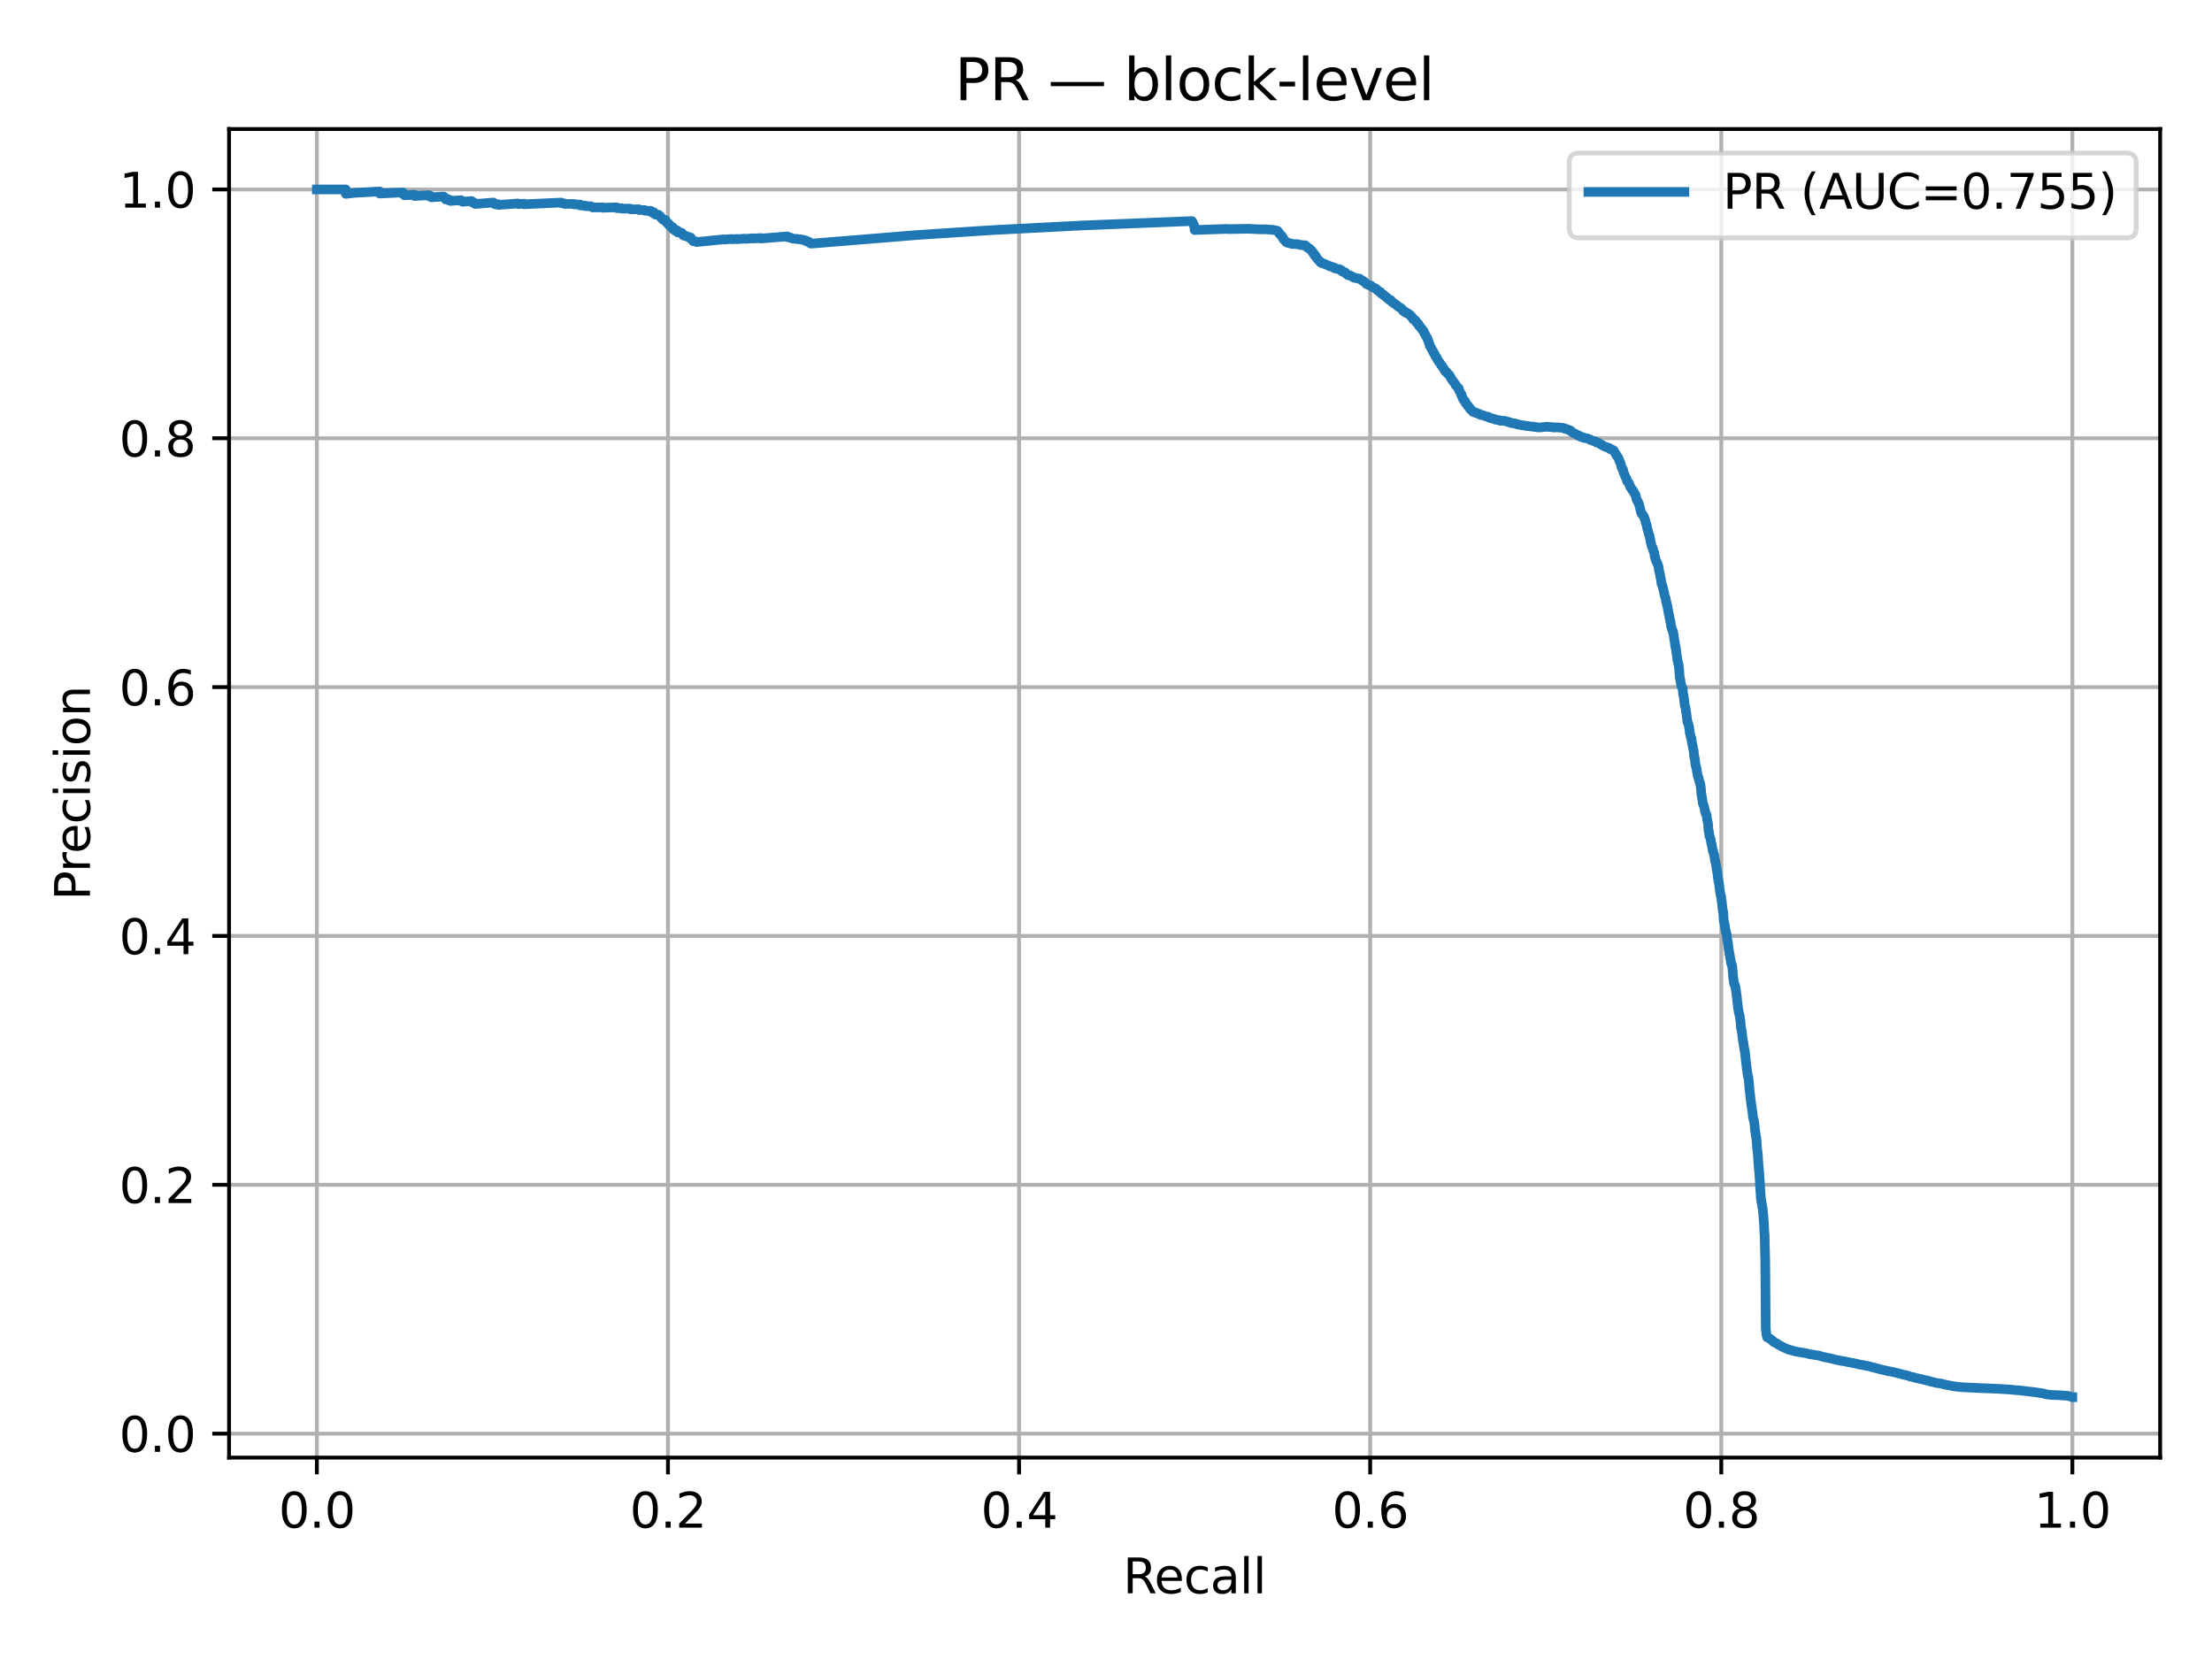 <?xml version="1.0" encoding="utf-8" standalone="no"?>
<!DOCTYPE svg PUBLIC "-//W3C//DTD SVG 1.1//EN"
  "http://www.w3.org/Graphics/SVG/1.1/DTD/svg11.dtd">
<svg xmlns:xlink="http://www.w3.org/1999/xlink" width="460.8pt" height="345.6pt" viewBox="0 0 460.8 345.6" xmlns="http://www.w3.org/2000/svg" version="1.1">
 <defs>
  <style type="text/css">*{stroke-linejoin: round; stroke-linecap: butt}</style>
 </defs>
 <g id="figure_1">
  <g id="patch_1">
   <path d="M 0 345.6 
L 460.8 345.6 
L 460.8 0 
L 0 0 
z
" style="fill: #ffffff"/>
  </g>
  <g id="axes_1">
   <g id="patch_2">
    <path d="M 47.72 303.64 
L 450 303.64 
L 450 26.88 
L 47.72 26.88 
z
" style="fill: #ffffff"/>
   </g>
   <g id="matplotlib.axis_1">
    <g id="xtick_1">
     <g id="line2d_1">
      <path d="M 66.005 303.64 
L 66.005 26.88 
" clip-path="url(#pc2bffa1d39)" style="fill: none; stroke: #b0b0b0; stroke-width: 0.8; stroke-linecap: square"/>
     </g>
     <g id="line2d_2">
      <defs>
       <path id="m4fb0009e26" d="M 0 0 
L 0 3.5 
" style="stroke: #000000; stroke-width: 0.8"/>
      </defs>
      <g>
       <use xlink:href="#m4fb0009e26" x="66.005" y="303.64" style="stroke: #000000; stroke-width: 0.8"/>
      </g>
     </g>
     <g id="text_1">
      <!-- 0.0 -->
      <g transform="translate(58.054 318.238) scale(0.1 -0.1)">
       <defs>
        <path id="DejaVuSans-30" d="M 2034 4250 
Q 1547 4250 1301 3770 
Q 1056 3291 1056 2328 
Q 1056 1369 1301 889 
Q 1547 409 2034 409 
Q 2525 409 2770 889 
Q 3016 1369 3016 2328 
Q 3016 3291 2770 3770 
Q 2525 4250 2034 4250 
z
M 2034 4750 
Q 2819 4750 3233 4129 
Q 3647 3509 3647 2328 
Q 3647 1150 3233 529 
Q 2819 -91 2034 -91 
Q 1250 -91 836 529 
Q 422 1150 422 2328 
Q 422 3509 836 4129 
Q 1250 4750 2034 4750 
z
" transform="scale(0.016)"/>
        <path id="DejaVuSans-2e" d="M 684 794 
L 1344 794 
L 1344 0 
L 684 0 
L 684 794 
z
" transform="scale(0.016)"/>
       </defs>
       <use xlink:href="#DejaVuSans-30"/>
       <use xlink:href="#DejaVuSans-2e" transform="translate(63.623 0)"/>
       <use xlink:href="#DejaVuSans-30" transform="translate(95.41 0)"/>
      </g>
     </g>
    </g>
    <g id="xtick_2">
     <g id="line2d_3">
      <path d="M 139.147 303.64 
L 139.147 26.88 
" clip-path="url(#pc2bffa1d39)" style="fill: none; stroke: #b0b0b0; stroke-width: 0.8; stroke-linecap: square"/>
     </g>
     <g id="line2d_4">
      <g>
       <use xlink:href="#m4fb0009e26" x="139.147" y="303.64" style="stroke: #000000; stroke-width: 0.8"/>
      </g>
     </g>
     <g id="text_2">
      <!-- 0.2 -->
      <g transform="translate(131.196 318.238) scale(0.1 -0.1)">
       <defs>
        <path id="DejaVuSans-32" d="M 1228 531 
L 3431 531 
L 3431 0 
L 469 0 
L 469 531 
Q 828 903 1448 1529 
Q 2069 2156 2228 2338 
Q 2531 2678 2651 2914 
Q 2772 3150 2772 3378 
Q 2772 3750 2511 3984 
Q 2250 4219 1831 4219 
Q 1534 4219 1204 4116 
Q 875 4013 500 3803 
L 500 4441 
Q 881 4594 1212 4672 
Q 1544 4750 1819 4750 
Q 2544 4750 2975 4387 
Q 3406 4025 3406 3419 
Q 3406 3131 3298 2873 
Q 3191 2616 2906 2266 
Q 2828 2175 2409 1742 
Q 1991 1309 1228 531 
z
" transform="scale(0.016)"/>
       </defs>
       <use xlink:href="#DejaVuSans-30"/>
       <use xlink:href="#DejaVuSans-2e" transform="translate(63.623 0)"/>
       <use xlink:href="#DejaVuSans-32" transform="translate(95.41 0)"/>
      </g>
     </g>
    </g>
    <g id="xtick_3">
     <g id="line2d_5">
      <path d="M 212.289 303.64 
L 212.289 26.88 
" clip-path="url(#pc2bffa1d39)" style="fill: none; stroke: #b0b0b0; stroke-width: 0.8; stroke-linecap: square"/>
     </g>
     <g id="line2d_6">
      <g>
       <use xlink:href="#m4fb0009e26" x="212.289" y="303.64" style="stroke: #000000; stroke-width: 0.8"/>
      </g>
     </g>
     <g id="text_3">
      <!-- 0.4 -->
      <g transform="translate(204.338 318.238) scale(0.1 -0.1)">
       <defs>
        <path id="DejaVuSans-34" d="M 2419 4116 
L 825 1625 
L 2419 1625 
L 2419 4116 
z
M 2253 4666 
L 3047 4666 
L 3047 1625 
L 3713 1625 
L 3713 1100 
L 3047 1100 
L 3047 0 
L 2419 0 
L 2419 1100 
L 313 1100 
L 313 1709 
L 2253 4666 
z
" transform="scale(0.016)"/>
       </defs>
       <use xlink:href="#DejaVuSans-30"/>
       <use xlink:href="#DejaVuSans-2e" transform="translate(63.623 0)"/>
       <use xlink:href="#DejaVuSans-34" transform="translate(95.41 0)"/>
      </g>
     </g>
    </g>
    <g id="xtick_4">
     <g id="line2d_7">
      <path d="M 285.431 303.64 
L 285.431 26.88 
" clip-path="url(#pc2bffa1d39)" style="fill: none; stroke: #b0b0b0; stroke-width: 0.8; stroke-linecap: square"/>
     </g>
     <g id="line2d_8">
      <g>
       <use xlink:href="#m4fb0009e26" x="285.431" y="303.64" style="stroke: #000000; stroke-width: 0.8"/>
      </g>
     </g>
     <g id="text_4">
      <!-- 0.6 -->
      <g transform="translate(277.479 318.238) scale(0.1 -0.1)">
       <defs>
        <path id="DejaVuSans-36" d="M 2113 2584 
Q 1688 2584 1439 2293 
Q 1191 2003 1191 1497 
Q 1191 994 1439 701 
Q 1688 409 2113 409 
Q 2538 409 2786 701 
Q 3034 994 3034 1497 
Q 3034 2003 2786 2293 
Q 2538 2584 2113 2584 
z
M 3366 4563 
L 3366 3988 
Q 3128 4100 2886 4159 
Q 2644 4219 2406 4219 
Q 1781 4219 1451 3797 
Q 1122 3375 1075 2522 
Q 1259 2794 1537 2939 
Q 1816 3084 2150 3084 
Q 2853 3084 3261 2657 
Q 3669 2231 3669 1497 
Q 3669 778 3244 343 
Q 2819 -91 2113 -91 
Q 1303 -91 875 529 
Q 447 1150 447 2328 
Q 447 3434 972 4092 
Q 1497 4750 2381 4750 
Q 2619 4750 2861 4703 
Q 3103 4656 3366 4563 
z
" transform="scale(0.016)"/>
       </defs>
       <use xlink:href="#DejaVuSans-30"/>
       <use xlink:href="#DejaVuSans-2e" transform="translate(63.623 0)"/>
       <use xlink:href="#DejaVuSans-36" transform="translate(95.41 0)"/>
      </g>
     </g>
    </g>
    <g id="xtick_5">
     <g id="line2d_9">
      <path d="M 358.573 303.64 
L 358.573 26.88 
" clip-path="url(#pc2bffa1d39)" style="fill: none; stroke: #b0b0b0; stroke-width: 0.8; stroke-linecap: square"/>
     </g>
     <g id="line2d_10">
      <g>
       <use xlink:href="#m4fb0009e26" x="358.573" y="303.64" style="stroke: #000000; stroke-width: 0.8"/>
      </g>
     </g>
     <g id="text_5">
      <!-- 0.8 -->
      <g transform="translate(350.621 318.238) scale(0.1 -0.1)">
       <defs>
        <path id="DejaVuSans-38" d="M 2034 2216 
Q 1584 2216 1326 1975 
Q 1069 1734 1069 1313 
Q 1069 891 1326 650 
Q 1584 409 2034 409 
Q 2484 409 2743 651 
Q 3003 894 3003 1313 
Q 3003 1734 2745 1975 
Q 2488 2216 2034 2216 
z
M 1403 2484 
Q 997 2584 770 2862 
Q 544 3141 544 3541 
Q 544 4100 942 4425 
Q 1341 4750 2034 4750 
Q 2731 4750 3128 4425 
Q 3525 4100 3525 3541 
Q 3525 3141 3298 2862 
Q 3072 2584 2669 2484 
Q 3125 2378 3379 2068 
Q 3634 1759 3634 1313 
Q 3634 634 3220 271 
Q 2806 -91 2034 -91 
Q 1263 -91 848 271 
Q 434 634 434 1313 
Q 434 1759 690 2068 
Q 947 2378 1403 2484 
z
M 1172 3481 
Q 1172 3119 1398 2916 
Q 1625 2713 2034 2713 
Q 2441 2713 2670 2916 
Q 2900 3119 2900 3481 
Q 2900 3844 2670 4047 
Q 2441 4250 2034 4250 
Q 1625 4250 1398 4047 
Q 1172 3844 1172 3481 
z
" transform="scale(0.016)"/>
       </defs>
       <use xlink:href="#DejaVuSans-30"/>
       <use xlink:href="#DejaVuSans-2e" transform="translate(63.623 0)"/>
       <use xlink:href="#DejaVuSans-38" transform="translate(95.41 0)"/>
      </g>
     </g>
    </g>
    <g id="xtick_6">
     <g id="line2d_11">
      <path d="M 431.715 303.64 
L 431.715 26.88 
" clip-path="url(#pc2bffa1d39)" style="fill: none; stroke: #b0b0b0; stroke-width: 0.8; stroke-linecap: square"/>
     </g>
     <g id="line2d_12">
      <g>
       <use xlink:href="#m4fb0009e26" x="431.715" y="303.64" style="stroke: #000000; stroke-width: 0.8"/>
      </g>
     </g>
     <g id="text_6">
      <!-- 1.0 -->
      <g transform="translate(423.763 318.238) scale(0.1 -0.1)">
       <defs>
        <path id="DejaVuSans-31" d="M 794 531 
L 1825 531 
L 1825 4091 
L 703 3866 
L 703 4441 
L 1819 4666 
L 2450 4666 
L 2450 531 
L 3481 531 
L 3481 0 
L 794 0 
L 794 531 
z
" transform="scale(0.016)"/>
       </defs>
       <use xlink:href="#DejaVuSans-31"/>
       <use xlink:href="#DejaVuSans-2e" transform="translate(63.623 0)"/>
       <use xlink:href="#DejaVuSans-30" transform="translate(95.41 0)"/>
      </g>
     </g>
    </g>
    <g id="text_7">
     <!-- Recall -->
     <g transform="translate(233.943 331.917) scale(0.1 -0.1)">
      <defs>
       <path id="DejaVuSans-52" d="M 2841 2188 
Q 3044 2119 3236 1894 
Q 3428 1669 3622 1275 
L 4263 0 
L 3584 0 
L 2988 1197 
Q 2756 1666 2539 1819 
Q 2322 1972 1947 1972 
L 1259 1972 
L 1259 0 
L 628 0 
L 628 4666 
L 2053 4666 
Q 2853 4666 3247 4331 
Q 3641 3997 3641 3322 
Q 3641 2881 3436 2590 
Q 3231 2300 2841 2188 
z
M 1259 4147 
L 1259 2491 
L 2053 2491 
Q 2509 2491 2742 2702 
Q 2975 2913 2975 3322 
Q 2975 3731 2742 3939 
Q 2509 4147 2053 4147 
L 1259 4147 
z
" transform="scale(0.016)"/>
       <path id="DejaVuSans-65" d="M 3597 1894 
L 3597 1613 
L 953 1613 
Q 991 1019 1311 708 
Q 1631 397 2203 397 
Q 2534 397 2845 478 
Q 3156 559 3463 722 
L 3463 178 
Q 3153 47 2828 -22 
Q 2503 -91 2169 -91 
Q 1331 -91 842 396 
Q 353 884 353 1716 
Q 353 2575 817 3079 
Q 1281 3584 2069 3584 
Q 2775 3584 3186 3129 
Q 3597 2675 3597 1894 
z
M 3022 2063 
Q 3016 2534 2758 2815 
Q 2500 3097 2075 3097 
Q 1594 3097 1305 2825 
Q 1016 2553 972 2059 
L 3022 2063 
z
" transform="scale(0.016)"/>
       <path id="DejaVuSans-63" d="M 3122 3366 
L 3122 2828 
Q 2878 2963 2633 3030 
Q 2388 3097 2138 3097 
Q 1578 3097 1268 2742 
Q 959 2388 959 1747 
Q 959 1106 1268 751 
Q 1578 397 2138 397 
Q 2388 397 2633 464 
Q 2878 531 3122 666 
L 3122 134 
Q 2881 22 2623 -34 
Q 2366 -91 2075 -91 
Q 1284 -91 818 406 
Q 353 903 353 1747 
Q 353 2603 823 3093 
Q 1294 3584 2113 3584 
Q 2378 3584 2631 3529 
Q 2884 3475 3122 3366 
z
" transform="scale(0.016)"/>
       <path id="DejaVuSans-61" d="M 2194 1759 
Q 1497 1759 1228 1600 
Q 959 1441 959 1056 
Q 959 750 1161 570 
Q 1363 391 1709 391 
Q 2188 391 2477 730 
Q 2766 1069 2766 1631 
L 2766 1759 
L 2194 1759 
z
M 3341 1997 
L 3341 0 
L 2766 0 
L 2766 531 
Q 2569 213 2275 61 
Q 1981 -91 1556 -91 
Q 1019 -91 701 211 
Q 384 513 384 1019 
Q 384 1609 779 1909 
Q 1175 2209 1959 2209 
L 2766 2209 
L 2766 2266 
Q 2766 2663 2505 2880 
Q 2244 3097 1772 3097 
Q 1472 3097 1187 3025 
Q 903 2953 641 2809 
L 641 3341 
Q 956 3463 1253 3523 
Q 1550 3584 1831 3584 
Q 2591 3584 2966 3190 
Q 3341 2797 3341 1997 
z
" transform="scale(0.016)"/>
       <path id="DejaVuSans-6c" d="M 603 4863 
L 1178 4863 
L 1178 0 
L 603 0 
L 603 4863 
z
" transform="scale(0.016)"/>
      </defs>
      <use xlink:href="#DejaVuSans-52"/>
      <use xlink:href="#DejaVuSans-65" transform="translate(64.982 0)"/>
      <use xlink:href="#DejaVuSans-63" transform="translate(126.506 0)"/>
      <use xlink:href="#DejaVuSans-61" transform="translate(181.486 0)"/>
      <use xlink:href="#DejaVuSans-6c" transform="translate(242.766 0)"/>
      <use xlink:href="#DejaVuSans-6c" transform="translate(270.549 0)"/>
     </g>
    </g>
   </g>
   <g id="matplotlib.axis_2">
    <g id="ytick_1">
     <g id="line2d_13">
      <path d="M 47.72 298.649 
L 450 298.649 
" clip-path="url(#pc2bffa1d39)" style="fill: none; stroke: #b0b0b0; stroke-width: 0.8; stroke-linecap: square"/>
     </g>
     <g id="line2d_14">
      <defs>
       <path id="m6524c8ab4a" d="M 0 0 
L -3.5 0 
" style="stroke: #000000; stroke-width: 0.8"/>
      </defs>
      <g>
       <use xlink:href="#m6524c8ab4a" x="47.72" y="298.649" style="stroke: #000000; stroke-width: 0.8"/>
      </g>
     </g>
     <g id="text_8">
      <!-- 0.0 -->
      <g transform="translate(24.817 302.448) scale(0.1 -0.1)">
       <use xlink:href="#DejaVuSans-30"/>
       <use xlink:href="#DejaVuSans-2e" transform="translate(63.623 0)"/>
       <use xlink:href="#DejaVuSans-30" transform="translate(95.41 0)"/>
      </g>
     </g>
    </g>
    <g id="ytick_2">
     <g id="line2d_15">
      <path d="M 47.72 246.811 
L 450 246.811 
" clip-path="url(#pc2bffa1d39)" style="fill: none; stroke: #b0b0b0; stroke-width: 0.8; stroke-linecap: square"/>
     </g>
     <g id="line2d_16">
      <g>
       <use xlink:href="#m6524c8ab4a" x="47.72" y="246.811" style="stroke: #000000; stroke-width: 0.8"/>
      </g>
     </g>
     <g id="text_9">
      <!-- 0.2 -->
      <g transform="translate(24.817 250.61) scale(0.1 -0.1)">
       <use xlink:href="#DejaVuSans-30"/>
       <use xlink:href="#DejaVuSans-2e" transform="translate(63.623 0)"/>
       <use xlink:href="#DejaVuSans-32" transform="translate(95.41 0)"/>
      </g>
     </g>
    </g>
    <g id="ytick_3">
     <g id="line2d_17">
      <path d="M 47.72 194.973 
L 450 194.973 
" clip-path="url(#pc2bffa1d39)" style="fill: none; stroke: #b0b0b0; stroke-width: 0.8; stroke-linecap: square"/>
     </g>
     <g id="line2d_18">
      <g>
       <use xlink:href="#m6524c8ab4a" x="47.72" y="194.973" style="stroke: #000000; stroke-width: 0.8"/>
      </g>
     </g>
     <g id="text_10">
      <!-- 0.4 -->
      <g transform="translate(24.817 198.773) scale(0.1 -0.1)">
       <use xlink:href="#DejaVuSans-30"/>
       <use xlink:href="#DejaVuSans-2e" transform="translate(63.623 0)"/>
       <use xlink:href="#DejaVuSans-34" transform="translate(95.41 0)"/>
      </g>
     </g>
    </g>
    <g id="ytick_4">
     <g id="line2d_19">
      <path d="M 47.72 143.136 
L 450 143.136 
" clip-path="url(#pc2bffa1d39)" style="fill: none; stroke: #b0b0b0; stroke-width: 0.8; stroke-linecap: square"/>
     </g>
     <g id="line2d_20">
      <g>
       <use xlink:href="#m6524c8ab4a" x="47.72" y="143.136" style="stroke: #000000; stroke-width: 0.8"/>
      </g>
     </g>
     <g id="text_11">
      <!-- 0.6 -->
      <g transform="translate(24.817 146.935) scale(0.1 -0.1)">
       <use xlink:href="#DejaVuSans-30"/>
       <use xlink:href="#DejaVuSans-2e" transform="translate(63.623 0)"/>
       <use xlink:href="#DejaVuSans-36" transform="translate(95.41 0)"/>
      </g>
     </g>
    </g>
    <g id="ytick_5">
     <g id="line2d_21">
      <path d="M 47.72 91.298 
L 450 91.298 
" clip-path="url(#pc2bffa1d39)" style="fill: none; stroke: #b0b0b0; stroke-width: 0.8; stroke-linecap: square"/>
     </g>
     <g id="line2d_22">
      <g>
       <use xlink:href="#m6524c8ab4a" x="47.72" y="91.298" style="stroke: #000000; stroke-width: 0.8"/>
      </g>
     </g>
     <g id="text_12">
      <!-- 0.8 -->
      <g transform="translate(24.817 95.097) scale(0.1 -0.1)">
       <use xlink:href="#DejaVuSans-30"/>
       <use xlink:href="#DejaVuSans-2e" transform="translate(63.623 0)"/>
       <use xlink:href="#DejaVuSans-38" transform="translate(95.41 0)"/>
      </g>
     </g>
    </g>
    <g id="ytick_6">
     <g id="line2d_23">
      <path d="M 47.72 39.46 
L 450 39.46 
" clip-path="url(#pc2bffa1d39)" style="fill: none; stroke: #b0b0b0; stroke-width: 0.8; stroke-linecap: square"/>
     </g>
     <g id="line2d_24">
      <g>
       <use xlink:href="#m6524c8ab4a" x="47.72" y="39.46" style="stroke: #000000; stroke-width: 0.8"/>
      </g>
     </g>
     <g id="text_13">
      <!-- 1.0 -->
      <g transform="translate(24.817 43.259) scale(0.1 -0.1)">
       <use xlink:href="#DejaVuSans-31"/>
       <use xlink:href="#DejaVuSans-2e" transform="translate(63.623 0)"/>
       <use xlink:href="#DejaVuSans-30" transform="translate(95.41 0)"/>
      </g>
     </g>
    </g>
    <g id="text_14">
     <!-- Precision -->
     <g transform="translate(18.737 187.567) rotate(-90) scale(0.1 -0.1)">
      <defs>
       <path id="DejaVuSans-50" d="M 1259 4147 
L 1259 2394 
L 2053 2394 
Q 2494 2394 2734 2622 
Q 2975 2850 2975 3272 
Q 2975 3691 2734 3919 
Q 2494 4147 2053 4147 
L 1259 4147 
z
M 628 4666 
L 2053 4666 
Q 2838 4666 3239 4311 
Q 3641 3956 3641 3272 
Q 3641 2581 3239 2228 
Q 2838 1875 2053 1875 
L 1259 1875 
L 1259 0 
L 628 0 
L 628 4666 
z
" transform="scale(0.016)"/>
       <path id="DejaVuSans-72" d="M 2631 2963 
Q 2534 3019 2420 3045 
Q 2306 3072 2169 3072 
Q 1681 3072 1420 2755 
Q 1159 2438 1159 1844 
L 1159 0 
L 581 0 
L 581 3500 
L 1159 3500 
L 1159 2956 
Q 1341 3275 1631 3429 
Q 1922 3584 2338 3584 
Q 2397 3584 2469 3576 
Q 2541 3569 2628 3553 
L 2631 2963 
z
" transform="scale(0.016)"/>
       <path id="DejaVuSans-69" d="M 603 3500 
L 1178 3500 
L 1178 0 
L 603 0 
L 603 3500 
z
M 603 4863 
L 1178 4863 
L 1178 4134 
L 603 4134 
L 603 4863 
z
" transform="scale(0.016)"/>
       <path id="DejaVuSans-73" d="M 2834 3397 
L 2834 2853 
Q 2591 2978 2328 3040 
Q 2066 3103 1784 3103 
Q 1356 3103 1142 2972 
Q 928 2841 928 2578 
Q 928 2378 1081 2264 
Q 1234 2150 1697 2047 
L 1894 2003 
Q 2506 1872 2764 1633 
Q 3022 1394 3022 966 
Q 3022 478 2636 193 
Q 2250 -91 1575 -91 
Q 1294 -91 989 -36 
Q 684 19 347 128 
L 347 722 
Q 666 556 975 473 
Q 1284 391 1588 391 
Q 1994 391 2212 530 
Q 2431 669 2431 922 
Q 2431 1156 2273 1281 
Q 2116 1406 1581 1522 
L 1381 1569 
Q 847 1681 609 1914 
Q 372 2147 372 2553 
Q 372 3047 722 3315 
Q 1072 3584 1716 3584 
Q 2034 3584 2315 3537 
Q 2597 3491 2834 3397 
z
" transform="scale(0.016)"/>
       <path id="DejaVuSans-6f" d="M 1959 3097 
Q 1497 3097 1228 2736 
Q 959 2375 959 1747 
Q 959 1119 1226 758 
Q 1494 397 1959 397 
Q 2419 397 2687 759 
Q 2956 1122 2956 1747 
Q 2956 2369 2687 2733 
Q 2419 3097 1959 3097 
z
M 1959 3584 
Q 2709 3584 3137 3096 
Q 3566 2609 3566 1747 
Q 3566 888 3137 398 
Q 2709 -91 1959 -91 
Q 1206 -91 779 398 
Q 353 888 353 1747 
Q 353 2609 779 3096 
Q 1206 3584 1959 3584 
z
" transform="scale(0.016)"/>
       <path id="DejaVuSans-6e" d="M 3513 2113 
L 3513 0 
L 2938 0 
L 2938 2094 
Q 2938 2591 2744 2837 
Q 2550 3084 2163 3084 
Q 1697 3084 1428 2787 
Q 1159 2491 1159 1978 
L 1159 0 
L 581 0 
L 581 3500 
L 1159 3500 
L 1159 2956 
Q 1366 3272 1645 3428 
Q 1925 3584 2291 3584 
Q 2894 3584 3203 3211 
Q 3513 2838 3513 2113 
z
" transform="scale(0.016)"/>
      </defs>
      <use xlink:href="#DejaVuSans-50"/>
      <use xlink:href="#DejaVuSans-72" transform="translate(58.553 0)"/>
      <use xlink:href="#DejaVuSans-65" transform="translate(97.416 0)"/>
      <use xlink:href="#DejaVuSans-63" transform="translate(158.939 0)"/>
      <use xlink:href="#DejaVuSans-69" transform="translate(213.92 0)"/>
      <use xlink:href="#DejaVuSans-73" transform="translate(241.703 0)"/>
      <use xlink:href="#DejaVuSans-69" transform="translate(293.803 0)"/>
      <use xlink:href="#DejaVuSans-6f" transform="translate(321.586 0)"/>
      <use xlink:href="#DejaVuSans-6e" transform="translate(382.768 0)"/>
     </g>
    </g>
   </g>
   <g id="line2d_25">
    <path d="M 431.715 291.06 
L 431.693 291.06 
L 431.606 291.02 
L 431.258 290.919 
L 431.258 290.916 
L 431.15 290.883 
L 430.781 290.78 
L 430.781 290.779 
L 430.672 290.765 
L 429.391 290.682 
L 429.391 290.681 
L 429.282 290.662 
L 427.392 290.592 
L 427.392 290.591 
L 427.284 290.58 
L 426.48 290.491 
L 426.48 290.487 
L 426.458 290.487 
L 426.372 290.469 
L 425.894 290.369 
L 425.894 290.368 
L 425.785 290.294 
L 425.134 290.207 
L 425.134 290.197 
L 425.112 290.198 
L 425.025 290.186 
L 424.395 290.09 
L 424.395 290.089 
L 424.287 290.077 
L 423.613 289.987 
L 423.613 289.982 
L 423.505 289.973 
L 422.679 289.881 
L 422.679 289.881 
L 422.571 289.87 
L 421.832 289.778 
L 421.832 289.776 
L 421.724 289.758 
L 420.942 289.676 
L 420.942 289.665 
L 420.92 289.665 
L 420.833 289.641 
L 419.66 289.576 
L 419.66 289.559 
L 419.617 289.559 
L 419.552 289.55 
L 418.726 289.461 
L 418.726 289.459 
L 418.618 289.454 
L 417.271 289.382 
L 417.271 289.376 
L 417.163 289.365 
L 415.664 289.293 
L 415.664 289.292 
L 415.577 289.293 
L 415.555 289.29 
L 414.013 289.22 
L 414.013 289.219 
L 413.926 289.214 
L 413.905 289.214 
L 412.145 289.152 
L 412.145 289.149 
L 412.059 289.139 
L 412.037 289.139 
L 410.517 289.072 
L 410.517 289.068 
L 410.495 289.069 
L 410.408 289.062 
L 408.974 288.99 
L 408.974 288.989 
L 408.888 288.979 
L 408.866 288.979 
L 407.823 288.901 
L 407.823 288.896 
L 407.802 288.896 
L 407.715 288.884 
L 407.063 288.791 
L 407.063 288.791 
L 406.955 288.78 
L 406.433 288.684 
L 406.433 288.684 
L 406.325 288.664 
L 405.869 288.568 
L 405.869 288.565 
L 405.76 288.546 
L 405.239 288.452 
L 405.239 288.449 
L 405.13 288.422 
L 404.717 288.326 
L 404.717 288.322 
L 404.609 288.305 
L 404.327 288.213 
L 404.327 288.202 
L 404.218 288.19 
L 403.414 288.107 
L 403.414 288.103 
L 403.306 288.065 
L 402.937 287.966 
L 402.937 287.965 
L 402.828 287.943 
L 402.394 287.847 
L 402.394 287.845 
L 402.285 287.826 
L 401.959 287.739 
L 401.959 287.725 
L 401.851 287.677 
L 401.394 287.583 
L 401.394 287.58 
L 401.286 287.55 
L 400.808 287.456 
L 400.808 287.454 
L 400.699 287.409 
L 400.308 287.322 
L 400.308 287.311 
L 400.2 287.278 
L 399.657 287.184 
L 399.657 287.184 
L 399.592 287.149 
L 399.548 287.151 
L 399.092 287.057 
L 399.092 287.053 
L 398.984 287.019 
L 398.68 286.935 
L 398.68 286.918 
L 398.571 286.879 
L 398.05 286.792 
L 398.05 286.786 
L 397.963 286.775 
L 398.028 286.786 
L 397.941 286.775 
L 397.746 286.683 
L 397.746 286.671 
L 397.637 286.616 
L 397.159 286.521 
L 397.159 286.521 
L 397.051 286.47 
L 396.508 286.378 
L 396.508 286.377 
L 396.399 286.345 
L 396.073 286.247 
L 396.073 286.245 
L 395.965 286.197 
L 395.465 286.109 
L 395.465 286.104 
L 395.356 286.062 
L 395.009 285.966 
L 395.009 285.963 
L 394.9 285.936 
L 394.423 285.843 
L 394.423 285.841 
L 394.314 285.808 
L 393.793 285.719 
L 393.793 285.716 
L 393.684 285.683 
L 393.119 285.595 
L 393.119 285.592 
L 393.011 285.538 
L 392.576 285.446 
L 392.576 285.444 
L 392.468 285.431 
L 392.055 285.337 
L 392.055 285.335 
L 391.947 285.306 
L 391.534 285.216 
L 391.534 285.211 
L 391.425 285.15 
L 390.991 285.057 
L 390.991 285.056 
L 390.882 285.028 
L 390.491 284.935 
L 390.491 284.931 
L 390.383 284.877 
L 389.905 284.795 
L 389.905 284.784 
L 389.796 284.731 
L 389.384 284.637 
L 389.384 284.636 
L 389.275 284.6 
L 388.776 284.518 
L 388.776 284.509 
L 388.667 284.481 
L 388.167 284.393 
L 388.167 284.39 
L 388.059 284.345 
L 387.364 284.265 
L 387.364 284.263 
L 387.255 284.215 
L 386.843 284.125 
L 386.843 284.121 
L 386.734 284.085 
L 386.256 284 
L 386.256 283.994 
L 386.148 283.96 
L 385.583 283.875 
L 385.583 283.873 
L 385.474 283.838 
L 384.931 283.753 
L 384.931 283.75 
L 384.91 283.751 
L 384.823 283.717 
L 384.432 283.625 
L 384.432 283.623 
L 384.323 283.586 
L 383.606 283.509 
L 383.606 283.506 
L 383.498 283.454 
L 382.933 283.369 
L 382.933 283.368 
L 382.824 283.337 
L 382.347 283.253 
L 382.347 283.248 
L 382.238 283.207 
L 381.869 283.116 
L 381.869 283.113 
L 381.76 283.064 
L 381.282 282.982 
L 381.282 282.975 
L 381.174 282.934 
L 380.674 282.848 
L 380.674 282.847 
L 380.587 282.827 
L 380.566 282.828 
L 380.218 282.737 
L 380.218 282.733 
L 380.11 282.722 
L 379.653 282.631 
L 379.653 282.631 
L 379.632 282.632 
L 379.545 282.597 
L 379.284 282.505 
L 379.284 282.499 
L 379.176 282.471 
L 378.806 282.378 
L 378.698 282.371 
L 378.22 282.287 
L 378.22 282.283 
L 378.155 282.279 
L 378.177 282.284 
L 378.111 282.281 
L 377.612 282.196 
L 377.612 282.195 
L 377.59 282.195 
L 377.503 282.179 
L 376.96 282.095 
L 376.96 282.094 
L 376.852 282.062 
L 376.504 281.987 
L 376.504 281.968 
L 376.396 281.938 
L 375.918 281.854 
L 375.918 281.851 
L 375.831 281.82 
L 375.809 281.821 
L 375.244 281.741 
L 375.244 281.739 
L 375.136 281.726 
L 374.593 281.644 
L 374.593 281.642 
L 374.506 281.614 
L 374.484 281.614 
L 374.006 281.528 
L 374.006 281.527 
L 373.898 281.475 
L 373.463 281.387 
L 373.463 281.387 
L 373.355 281.329 
L 372.986 281.239 
L 372.986 281.236 
L 372.877 281.217 
L 372.573 281.127 
L 372.573 281.121 
L 372.464 281.069 
L 372.182 280.975 
L 372.182 280.973 
L 372.073 280.931 
L 371.878 280.837 
L 371.878 280.83 
L 371.769 280.798 
L 371.596 280.716 
L 371.596 280.696 
L 371.487 280.633 
L 371.226 280.538 
L 371.226 280.536 
L 371.118 280.455 
L 370.944 280.356 
L 370.944 280.353 
L 370.835 280.303 
L 370.662 280.213 
L 370.662 280.201 
L 370.64 280.202 
L 370.553 280.152 
L 370.358 280.06 
L 370.358 280.051 
L 370.336 280.052 
L 370.249 279.933 
L 370.075 279.843 
L 370.075 279.831 
L 369.967 279.78 
L 369.728 279.683 
L 369.728 279.682 
L 369.619 279.645 
L 369.467 279.551 
L 369.467 279.542 
L 369.359 279.452 
L 369.315 279.415 
L 369.315 279.343 
L 369.206 279.247 
L 369.054 279.154 
L 369.054 279.144 
L 368.946 279.018 
L 368.707 278.921 
L 368.707 278.921 
L 368.685 278.922 
L 368.598 278.803 
L 368.425 278.704 
L 368.425 278.703 
L 368.316 278.636 
L 368.121 278.582 
L 368.121 278.537 
L 368.012 278.082 
L 367.968 278.003 
L 367.968 277.973 
L 367.86 276.804 
L 367.838 276.805 
L 367.838 276.694 
L 367.73 262.223 
L 367.708 262.225 
L 367.708 262.113 
L 367.599 257.03 
L 367.556 256.983 
L 367.556 256.924 
L 367.447 254.603 
L 367.426 254.606 
L 367.426 254.494 
L 367.317 252.967 
L 367.295 252.969 
L 367.295 252.858 
L 367.187 251.635 
L 367.121 251.546 
L 367.121 251.532 
L 367.013 250.627 
L 366.948 250.526 
L 366.948 250.524 
L 366.839 249.713 
L 366.817 249.716 
L 366.817 249.604 
L 366.709 247.878 
L 366.687 247.881 
L 366.687 247.77 
L 366.578 245.596 
L 366.557 245.599 
L 366.557 245.487 
L 366.448 243.837 
L 366.426 243.84 
L 366.426 243.728 
L 366.318 242.422 
L 366.296 242.425 
L 366.296 242.313 
L 366.188 240.353 
L 366.144 240.264 
L 366.144 240.247 
L 366.035 239.048 
L 366.014 239.052 
L 366.014 238.939 
L 365.905 237.32 
L 365.883 237.324 
L 365.883 237.212 
L 365.775 236.573 
L 365.753 236.576 
L 365.753 236.464 
L 365.645 235.622 
L 365.601 235.523 
L 365.601 235.516 
L 365.492 234.157 
L 365.471 234.16 
L 365.471 234.048 
L 365.362 233.337 
L 365.297 233.26 
L 365.297 233.236 
L 365.188 232.751 
L 365.167 232.755 
L 365.167 232.643 
L 365.058 231.558 
L 365.015 231.453 
L 364.906 230.497 
L 364.863 230.445 
L 364.863 230.392 
L 364.754 229.435 
L 364.711 229.374 
L 364.711 229.331 
L 364.602 228.17 
L 364.58 228.174 
L 364.58 228.062 
L 364.472 227.055 
L 364.45 227.059 
L 364.45 226.947 
L 364.341 225.451 
L 364.32 225.454 
L 364.32 225.343 
L 364.211 224.375 
L 364.124 224.284 
L 364.124 224.279 
L 364.016 223.529 
L 363.994 223.533 
L 363.994 223.42 
L 363.885 222.582 
L 363.864 222.586 
L 363.864 222.473 
L 363.755 221.365 
L 363.712 221.283 
L 363.712 221.26 
L 363.603 220.005 
L 363.581 220.009 
L 363.581 219.897 
L 363.473 218.886 
L 363.407 218.796 
L 363.407 218.787 
L 363.299 218.063 
L 363.277 218.067 
L 363.277 217.956 
L 363.169 217.074 
L 363.103 216.981 
L 363.103 216.974 
L 362.995 216.081 
L 362.973 216.085 
L 362.973 215.973 
L 362.864 214.911 
L 362.843 214.916 
L 362.843 214.803 
L 362.821 214.805 
L 362.734 214.206 
L 362.669 214.134 
L 362.669 214.105 
L 362.56 212.545 
L 362.517 212.486 
L 362.517 212.442 
L 362.408 211.563 
L 362.365 211.503 
L 362.365 211.46 
L 362.256 210.995 
L 362.213 210.914 
L 362.213 210.891 
L 362.104 210.067 
L 362.061 210.054 
L 362.061 209.965 
L 361.952 208.818 
L 361.909 208.783 
L 361.909 208.714 
L 361.8 207.428 
L 361.757 207.408 
L 361.757 207.323 
L 361.648 206.395 
L 361.626 206.399 
L 361.626 206.288 
L 361.518 205.571 
L 361.496 205.576 
L 361.496 205.463 
L 361.474 205.464 
L 361.388 205.176 
L 361.322 205.1 
L 361.322 205.077 
L 361.279 205.081 
L 361.214 204.64 
L 361.192 204.644 
L 361.192 204.531 
L 361.083 203.869 
L 361.062 203.874 
L 361.062 203.761 
L 360.953 202.24 
L 360.931 202.245 
L 360.931 202.134 
L 360.823 201.053 
L 360.714 200.967 
L 360.714 200.964 
L 360.606 200.532 
L 360.584 200.536 
L 360.584 200.424 
L 360.475 199.722 
L 360.432 199.664 
L 360.432 199.619 
L 360.323 198.761 
L 360.258 198.717 
L 360.258 198.663 
L 360.15 197.854 
L 360.106 197.793 
L 360.106 197.75 
L 359.998 196.646 
L 359.976 196.651 
L 359.976 196.538 
L 359.867 195.96 
L 359.824 195.912 
L 359.824 195.858 
L 359.715 194.763 
L 359.693 194.767 
L 359.693 194.656 
L 359.672 194.658 
L 359.585 194.267 
L 359.563 194.272 
L 359.563 194.16 
L 359.455 193.717 
L 359.411 193.666 
L 359.411 193.613 
L 359.302 192.605 
L 359.259 192.514 
L 359.259 192.502 
L 359.15 191.929 
L 359.085 191.907 
L 359.085 191.832 
L 358.977 189.96 
L 358.912 189.96 
L 358.912 189.862 
L 358.803 188.933 
L 358.781 188.938 
L 358.781 188.827 
L 358.673 187.682 
L 358.629 187.628 
L 358.629 187.579 
L 358.521 186.604 
L 358.455 186.593 
L 358.455 186.507 
L 358.347 185.94 
L 358.303 185.865 
L 358.303 185.836 
L 358.195 184.807 
L 358.173 184.812 
L 358.173 184.7 
L 358.064 183.796 
L 357.999 183.735 
L 357.999 183.697 
L 357.891 182.942 
L 357.869 182.947 
L 357.869 182.835 
L 357.76 181.826 
L 357.739 181.83 
L 357.739 181.72 
L 357.63 181.045 
L 357.587 181.055 
L 357.587 180.943 
L 357.478 180.113 
L 357.435 180.086 
L 357.435 180.009 
L 357.326 179.39 
L 357.261 179.315 
L 357.261 179.294 
L 357.152 178.368 
L 357.131 178.373 
L 357.131 178.26 
L 357.044 177.865 
L 357.022 177.87 
L 356.979 177.817 
L 356.979 177.766 
L 356.87 177.27 
L 356.805 177.247 
L 356.805 177.174 
L 356.696 176.592 
L 356.674 176.597 
L 356.674 176.485 
L 356.566 175.843 
L 356.501 175.801 
L 356.501 175.744 
L 356.392 175.027 
L 356.37 175.032 
L 356.37 174.922 
L 356.262 174.521 
L 356.24 174.525 
L 356.24 174.414 
L 356.131 174.13 
L 356.088 174.131 
L 356.088 174.028 
L 355.979 173.089 
L 355.914 173.049 
L 355.914 172.994 
L 355.806 171.471 
L 355.762 171.42 
L 355.762 171.368 
L 355.654 170.79 
L 355.632 170.795 
L 355.632 170.681 
L 355.61 170.681 
L 355.523 169.794 
L 355.48 169.741 
L 355.48 169.693 
L 355.393 169.544 
L 355.371 169.544 
L 355.306 169.486 
L 355.306 169.447 
L 355.198 168.981 
L 355.154 168.986 
L 355.154 168.879 
L 355.046 168.207 
L 355.024 168.211 
L 355.024 168.098 
L 354.915 167.8 
L 354.872 167.74 
L 354.872 167.701 
L 354.763 167.396 
L 354.72 167.336 
L 354.72 167.296 
L 354.611 166.412 
L 354.568 166.356 
L 354.568 166.31 
L 354.459 165.5 
L 354.416 165.459 
L 354.416 165.397 
L 354.307 164.008 
L 354.285 164.013 
L 354.285 163.902 
L 354.177 163.157 
L 354.09 163.091 
L 354.09 163.064 
L 353.981 162.67 
L 353.938 162.583 
L 353.938 162.567 
L 353.829 161.952 
L 353.764 161.934 
L 353.764 161.858 
L 353.655 161.571 
L 353.634 161.576 
L 353.634 161.467 
L 353.525 160.752 
L 353.503 160.757 
L 353.503 160.646 
L 353.395 159.934 
L 353.351 159.921 
L 353.351 159.831 
L 353.243 159.456 
L 353.199 159.381 
L 353.199 159.352 
L 353.091 158.292 
L 353.069 158.297 
L 353.069 158.188 
L 352.982 157.606 
L 352.96 157.611 
L 352.917 157.597 
L 352.917 157.51 
L 352.808 156.255 
L 352.743 156.18 
L 352.743 156.156 
L 352.635 155.447 
L 352.613 155.452 
L 352.613 155.344 
L 352.504 154.832 
L 352.461 154.787 
L 352.461 154.733 
L 352.352 153.812 
L 352.265 153.757 
L 352.265 153.72 
L 352.157 153.201 
L 352.135 153.206 
L 352.135 153.095 
L 352.027 152.677 
L 352.005 152.682 
L 352.005 152.569 
L 351.896 151.548 
L 351.853 151.558 
L 351.853 151.45 
L 351.744 150.894 
L 351.679 150.799 
L 351.57 150.399 
L 351.505 150.343 
L 351.505 150.304 
L 351.397 149.366 
L 351.375 149.371 
L 351.375 149.259 
L 351.266 148.301 
L 351.223 148.244 
L 351.223 148.197 
L 351.114 147.352 
L 351.093 147.356 
L 351.093 147.249 
L 350.984 146.976 
L 350.962 146.98 
L 350.962 146.872 
L 350.854 145.907 
L 350.832 145.912 
L 350.832 145.802 
L 350.723 144.837 
L 350.637 144.751 
L 350.637 144.744 
L 350.528 143.418 
L 350.463 143.361 
L 350.463 143.318 
L 350.354 143.064 
L 350.311 142.981 
L 350.311 142.967 
L 350.202 142.582 
L 350.159 142.505 
L 350.159 142.484 
L 350.05 141.669 
L 350.028 141.673 
L 350.028 141.564 
L 349.92 141.069 
L 349.898 141.074 
L 349.898 140.964 
L 349.789 139.289 
L 349.768 139.293 
L 349.768 139.181 
L 349.659 138.321 
L 349.594 138.289 
L 349.594 138.228 
L 349.485 137.641 
L 349.442 137.612 
L 349.442 137.543 
L 349.333 136.648 
L 349.312 136.653 
L 349.312 136.544 
L 349.203 135.747 
L 349.181 135.752 
L 349.181 135.642 
L 349.073 134.739 
L 348.986 134.678 
L 348.986 134.647 
L 348.877 133.732 
L 348.856 133.737 
L 348.856 133.624 
L 348.747 132.967 
L 348.725 132.971 
L 348.725 132.865 
L 348.617 132.061 
L 348.595 132.066 
L 348.595 131.959 
L 348.508 131.514 
L 348.486 131.519 
L 348.443 131.503 
L 348.443 131.42 
L 348.334 131.127 
L 348.291 131.111 
L 348.291 131.028 
L 348.182 130.599 
L 348.117 130.52 
L 348.117 130.504 
L 348.008 129.58 
L 347.943 129.526 
L 347.943 129.483 
L 347.835 128.763 
L 347.791 128.72 
L 347.791 128.66 
L 347.683 128.01 
L 347.618 127.928 
L 347.618 127.911 
L 347.509 127.122 
L 347.465 127.061 
L 347.465 127.026 
L 347.357 126.229 
L 347.27 126.14 
L 347.183 125.544 
L 347.161 125.549 
L 347.096 125.464 
L 347.096 125.455 
L 346.988 124.614 
L 346.923 124.528 
L 346.923 124.519 
L 346.814 124.151 
L 346.77 124.051 
L 346.662 123.434 
L 346.618 123.369 
L 346.618 123.332 
L 346.51 122.756 
L 346.466 122.672 
L 346.466 122.653 
L 346.358 122.155 
L 346.314 122.118 
L 346.314 122.052 
L 346.206 121.691 
L 346.119 121.633 
L 346.119 121.596 
L 346.01 120.77 
L 345.989 120.774 
L 345.989 120.67 
L 345.88 120.101 
L 345.858 120.106 
L 345.858 120.001 
L 345.771 119.423 
L 345.75 119.428 
L 345.728 119.432 
L 345.728 119.326 
L 345.619 118.806 
L 345.576 118.786 
L 345.576 118.708 
L 345.467 117.881 
L 345.402 117.786 
L 345.294 117.404 
L 345.25 117.353 
L 345.25 117.304 
L 345.142 117.098 
L 345.055 117.006 
L 344.946 116.67 
L 344.881 116.573 
L 344.794 116.07 
L 344.772 116.074 
L 344.707 115.987 
L 344.707 115.977 
L 344.599 115.07 
L 344.533 115.001 
L 344.533 114.971 
L 344.425 114.676 
L 344.381 114.654 
L 344.381 114.573 
L 344.273 114.082 
L 344.186 113.996 
L 344.186 113.986 
L 344.099 113.745 
L 344.077 113.749 
L 344.034 113.716 
L 344.034 113.654 
L 343.925 113.044 
L 343.86 112.983 
L 343.86 112.952 
L 343.773 112.238 
L 343.751 112.242 
L 343.73 112.246 
L 343.73 112.141 
L 343.621 111.582 
L 343.556 111.52 
L 343.556 111.489 
L 343.447 111.117 
L 343.404 111.072 
L 343.404 111.019 
L 343.295 110.484 
L 343.252 110.439 
L 343.252 110.385 
L 343.143 109.997 
L 343.122 110.001 
L 343.122 109.894 
L 343.013 109.287 
L 342.948 109.244 
L 342.948 109.19 
L 342.839 108.807 
L 342.796 108.772 
L 342.796 108.706 
L 342.687 108.211 
L 342.6 108.117 
L 342.492 107.663 
L 342.405 107.59 
L 342.405 107.568 
L 342.296 107.311 
L 342.188 107.286 
L 342.188 107.219 
L 342.079 107.061 
L 341.949 106.995 
L 341.949 106.973 
L 341.84 106.601 
L 341.797 106.519 
L 341.797 106.497 
L 341.688 106.01 
L 341.666 106.014 
L 341.666 105.901 
L 341.558 105.49 
L 341.536 105.494 
L 341.536 105.392 
L 341.428 104.979 
L 341.362 104.933 
L 341.362 104.888 
L 341.254 104.564 
L 341.167 104.499 
L 341.167 104.476 
L 341.058 104.219 
L 341.015 104.227 
L 341.015 104.123 
L 340.928 103.884 
L 340.906 103.888 
L 340.863 103.872 
L 340.863 103.791 
L 340.754 103.195 
L 340.711 103.098 
L 340.602 102.93 
L 340.537 102.906 
L 340.537 102.836 
L 340.45 102.652 
L 340.428 102.656 
L 340.385 102.593 
L 340.385 102.558 
L 340.276 102.365 
L 340.233 102.313 
L 340.233 102.266 
L 340.168 102.136 
L 340.124 102.144 
L 340.016 102.103 
L 340.016 102.056 
L 339.907 101.826 
L 339.842 101.755 
L 339.842 101.731 
L 339.733 101.524 
L 339.603 101.463 
L 339.603 101.439 
L 339.516 101.132 
L 339.495 101.136 
L 339.473 101.14 
L 339.473 101.032 
L 339.364 100.679 
L 339.256 100.625 
L 339.256 100.589 
L 339.147 100.427 
L 339.082 100.33 
L 338.973 100.264 
L 338.93 100.235 
L 338.93 100.162 
L 338.821 99.696 
L 338.713 99.604 
L 338.604 99.306 
L 338.539 99.243 
L 338.539 99.207 
L 338.43 98.845 
L 338.387 98.791 
L 338.387 98.742 
L 338.278 98.539 
L 338.213 98.463 
L 338.213 98.438 
L 338.104 97.8 
L 338.039 97.774 
L 338.039 97.699 
L 337.931 97.618 
L 337.844 97.545 
L 337.844 97.52 
L 337.735 97.075 
L 337.714 97.079 
L 337.714 96.979 
L 337.605 96.519 
L 337.562 96.488 
L 337.562 96.425 
L 337.453 96.152 
L 337.366 96.078 
L 337.366 96.065 
L 337.257 95.689 
L 337.192 95.598 
L 337.084 95.296 
L 337.019 95.23 
L 337.019 95.204 
L 336.91 95.03 
L 336.801 94.957 
L 336.801 94.944 
L 336.714 94.766 
L 336.693 94.769 
L 336.671 94.773 
L 336.671 94.67 
L 336.562 94.506 
L 336.497 94.414 
L 336.389 94.276 
L 336.324 94.183 
L 336.215 93.914 
L 336.15 93.886 
L 336.15 93.821 
L 336.041 93.76 
L 335.846 93.687 
L 335.781 93.645 
L 335.737 93.652 
L 335.542 93.591 
L 335.542 93.578 
L 335.455 93.579 
L 335.433 93.465 
L 335.324 93.403 
L 335.324 93.377 
L 335.216 93.329 
L 334.955 93.265 
L 334.868 93.2 
L 334.847 93.203 
L 334.564 93.143 
L 334.564 93.103 
L 334.456 93.107 
L 334.347 93.058 
L 334.347 93.019 
L 334.26 92.993 
L 334.238 92.996 
L 334.086 92.915 
L 333.978 92.839 
L 333.848 92.807 
L 333.848 92.754 
L 333.761 92.701 
L 333.739 92.704 
L 333.565 92.652 
L 333.565 92.626 
L 333.457 92.536 
L 333.283 92.457 
L 333.174 92.368 
L 333.044 92.295 
L 333.044 92.281 
L 332.957 92.228 
L 332.935 92.232 
L 332.631 92.213 
L 332.631 92.172 
L 332.544 92.039 
L 332.523 92.042 
L 332.262 91.975 
L 332.175 91.908 
L 332.153 91.912 
L 331.893 91.845 
L 331.828 91.815 
L 331.784 91.822 
L 331.61 91.741 
L 331.545 91.711 
L 331.502 91.718 
L 331.285 91.644 
L 331.198 91.522 
L 331.176 91.525 
L 330.959 91.464 
L 330.959 91.451 
L 330.85 91.386 
L 330.611 91.342 
L 330.611 91.315 
L 330.611 91.301 
L 330.503 91.318 
L 330.503 91.305 
L 330.155 91.25 
L 330.155 91.236 
L 330.047 91.253 
L 329.851 91.188 
L 329.851 91.175 
L 329.743 91.069 
L 329.352 91.034 
L 329.352 91.02 
L 329.286 90.921 
L 329.243 90.928 
L 329.048 90.889 
L 329.048 90.848 
L 328.939 90.728 
L 328.7 90.655 
L 328.613 90.627 
L 328.591 90.63 
L 328.483 90.537 
L 328.396 90.495 
L 328.374 90.498 
L 328.266 90.404 
L 328.2 90.373 
L 328.157 90.38 
L 327.918 90.306 
L 327.831 90.236 
L 327.81 90.24 
L 327.701 90.145 
L 327.592 90.037 
L 327.484 89.956 
L 327.484 89.942 
L 327.397 89.914 
L 327.375 89.917 
L 327.245 89.853 
L 327.245 89.826 
L 327.136 89.674 
L 326.941 89.592 
L 326.854 89.55 
L 326.832 89.553 
L 326.615 89.502 
L 326.615 89.488 
L 326.528 89.474 
L 326.506 89.477 
L 326.398 89.395 
L 326.289 89.356 
L 325.985 89.318 
L 325.985 89.304 
L 325.877 89.208 
L 325.529 89.162 
L 325.442 89.091 
L 325.42 89.094 
L 324.877 89.079 
L 324.877 89.05 
L 324.769 89.067 
L 324.4 89.025 
L 324.4 89.011 
L 324.291 89.027 
L 323.639 89.057 
L 323.639 89.029 
L 323.531 88.988 
L 323.01 88.969 
L 322.944 88.937 
L 322.901 88.943 
L 322.423 88.932 
L 322.423 88.917 
L 322.38 88.881 
L 322.315 88.891 
L 320.62 89.056 
L 320.534 89.041 
L 320.512 89.044 
L 320.121 89.004 
L 320.099 88.964 
L 320.012 88.978 
L 319.6 88.941 
L 319.491 88.871 
L 318.948 88.855 
L 318.861 88.825 
L 318.839 88.828 
L 318.492 88.781 
L 318.427 88.762 
L 318.383 88.769 
L 317.906 88.742 
L 317.819 88.683 
L 317.797 88.686 
L 317.428 88.642 
L 317.406 88.616 
L 317.319 88.63 
L 316.993 88.593 
L 316.993 88.578 
L 316.885 88.537 
L 316.537 88.488 
L 316.494 88.466 
L 316.429 88.476 
L 316.125 88.421 
L 316.038 88.331 
L 316.016 88.334 
L 315.647 88.289 
L 315.56 88.184 
L 315.538 88.187 
L 315.039 88.162 
L 315.039 88.147 
L 314.93 88.165 
L 314.756 88.118 
L 314.756 88.088 
L 314.669 88.012 
L 314.648 88.015 
L 314.43 88.005 
L 314.43 87.945 
L 314.409 87.919 
L 314.322 87.932 
L 314.105 87.907 
L 314.105 87.862 
L 314.083 87.835 
L 313.996 87.849 
L 313.801 87.775 
L 313.714 87.728 
L 313.692 87.732 
L 313.323 87.685 
L 313.323 87.64 
L 313.214 87.657 
L 312.519 87.662 
L 312.411 87.543 
L 312.041 87.51 
L 312.041 87.495 
L 311.976 87.475 
L 311.933 87.482 
L 311.564 87.434 
L 311.455 87.33 
L 311.173 87.268 
L 311.086 87.221 
L 311.064 87.224 
L 310.695 87.176 
L 310.63 87.079 
L 310.586 87.086 
L 310.282 87.027 
L 310.195 86.994 
L 310.174 86.998 
L 310.065 86.907 
L 310.021 86.806 
L 309.956 86.817 
L 309.631 86.76 
L 309.565 86.74 
L 309.522 86.747 
L 309.326 86.67 
L 309.218 86.594 
L 308.957 86.527 
L 308.87 86.478 
L 308.849 86.482 
L 308.458 86.466 
L 308.458 86.435 
L 308.349 86.312 
L 308.088 86.275 
L 308.088 86.244 
L 307.98 86.152 
L 307.698 86.118 
L 307.698 86.087 
L 307.676 86.043 
L 307.589 86.057 
L 307.35 86.001 
L 307.35 85.985 
L 307.241 85.845 
L 306.829 85.8 
L 306.72 85.612 
L 306.59 85.522 
L 306.481 85.365 
L 306.373 85.35 
L 306.373 85.271 
L 306.264 85.065 
L 306.112 85.025 
L 306.112 84.978 
L 306.003 84.771 
L 305.938 84.765 
L 305.938 84.669 
L 305.83 84.59 
L 305.721 84.543 
L 305.721 84.495 
L 305.612 84.255 
L 305.526 84.204 
L 305.526 84.172 
L 305.417 84.06 
L 305.308 83.98 
L 305.222 83.605 
L 305.2 83.608 
L 305.156 83.534 
L 305.156 83.518 
L 305.048 83.437 
L 304.983 83.431 
L 304.983 83.35 
L 304.874 83.203 
L 304.765 83.122 
L 304.657 82.747 
L 304.57 82.661 
L 304.483 82.198 
L 304.461 82.201 
L 304.331 82.139 
L 304.331 82.122 
L 304.222 81.758 
L 304.157 81.685 
L 304.157 81.669 
L 304.049 81.403 
L 303.984 81.412 
L 303.984 81.313 
L 303.875 80.895 
L 303.701 80.82 
L 303.593 80.652 
L 303.527 80.578 
L 303.527 80.561 
L 303.419 80.375 
L 303.267 80.296 
L 303.158 80.059 
L 303.115 79.981 
L 303.115 79.964 
L 303.006 79.827 
L 302.963 79.766 
L 302.963 79.732 
L 302.854 79.595 
L 302.767 79.505 
L 302.659 79.334 
L 302.572 79.261 
L 302.572 79.244 
L 302.463 79.037 
L 302.355 78.95 
L 302.246 78.674 
L 302.137 78.586 
L 302.029 78.274 
L 301.942 78.2 
L 301.942 78.183 
L 301.833 78.025 
L 301.703 77.992 
L 301.703 77.94 
L 301.616 77.83 
L 301.594 77.833 
L 301.464 77.747 
L 301.355 77.484 
L 301.117 77.413 
L 301.008 77.218 
L 300.965 77.224 
L 300.965 77.119 
L 300.856 76.906 
L 300.747 76.815 
L 300.66 76.599 
L 300.639 76.601 
L 300.508 76.513 
L 300.4 76.21 
L 300.335 76.201 
L 300.335 76.113 
L 300.226 76.039 
L 300.139 75.962 
L 300.139 75.944 
L 300.031 75.674 
L 299.944 75.579 
L 299.835 75.45 
L 299.748 75.39 
L 299.748 75.355 
L 299.661 75.151 
L 299.64 75.154 
L 299.553 75.076 
L 299.553 75.058 
L 299.444 74.911 
L 299.401 74.845 
L 299.401 74.809 
L 299.292 74.48 
L 299.184 74.422 
L 299.184 74.386 
L 299.118 74.25 
L 299.075 74.256 
L 299.01 74.173 
L 299.01 74.155 
L 298.901 73.861 
L 298.858 73.812 
L 298.858 73.757 
L 298.793 73.62 
L 298.749 73.625 
L 298.662 73.545 
L 298.662 73.527 
L 298.554 73.193 
L 298.423 73.1 
L 298.315 72.838 
L 298.25 72.735 
L 298.141 72.417 
L 298.011 72.341 
L 298.011 72.322 
L 297.902 72.132 
L 297.859 72.081 
L 297.859 72.026 
L 297.75 71.574 
L 297.728 71.577 
L 297.728 71.483 
L 297.62 71.197 
L 297.576 71.203 
L 297.576 71.109 
L 297.468 70.784 
L 297.403 70.736 
L 297.403 70.698 
L 297.294 70.334 
L 297.185 70.271 
L 297.185 70.252 
L 297.077 70.019 
L 296.99 69.953 
L 296.99 69.934 
L 296.881 69.623 
L 296.816 69.574 
L 296.816 69.536 
L 296.708 69.415 
L 296.686 69.417 
L 296.686 69.322 
L 296.577 68.97 
L 296.425 68.892 
L 296.338 68.729 
L 296.317 68.731 
L 296.251 68.661 
L 296.251 68.642 
L 296.208 68.474 
L 296.143 68.481 
L 296.078 68.43 
L 296.078 68.392 
L 295.969 68.249 
L 295.882 68.181 
L 295.882 68.162 
L 295.774 67.922 
L 295.578 67.866 
L 295.578 67.846 
L 295.47 67.449 
L 295.383 67.4 
L 295.383 67.361 
L 295.274 67.314 
L 295.165 67.267 
L 295.165 67.228 
L 295.079 67.159 
L 295.057 67.161 
L 295.035 67.164 
L 295.035 67.066 
L 294.927 66.802 
L 294.731 66.724 
L 294.644 66.576 
L 294.623 66.578 
L 294.384 66.525 
L 294.384 66.505 
L 294.275 66.299 
L 294.232 66.283 
L 294.232 66.204 
L 294.166 66.032 
L 294.123 66.037 
L 293.971 65.953 
L 293.862 65.765 
L 293.754 65.697 
L 293.754 65.677 
L 293.732 65.579 
L 293.645 65.588 
L 293.537 65.539 
L 293.537 65.499 
L 293.471 65.386 
L 293.428 65.39 
L 293.298 65.323 
L 293.298 65.303 
L 293.232 65.249 
L 293.189 65.254 
L 292.95 65.198 
L 292.95 65.178 
L 292.842 65.008 
L 292.516 64.94 
L 292.451 64.744 
L 292.407 64.748 
L 292.212 64.707 
L 292.212 64.667 
L 292.103 64.434 
L 291.994 64.363 
L 291.994 64.343 
L 291.886 64.191 
L 291.712 64.106 
L 291.669 64.049 
L 291.604 64.055 
L 291.408 63.972 
L 291.321 63.878 
L 291.299 63.881 
L 291.147 63.793 
L 291.104 63.674 
L 291.039 63.68 
L 290.93 63.588 
L 290.822 63.454 
L 290.713 63.362 
L 290.604 63.31 
L 290.387 63.228 
L 290.279 63.093 
L 290.17 63 
L 290.17 62.979 
L 290.061 62.989 
L 289.996 62.933 
L 289.996 62.892 
L 289.888 62.777 
L 289.801 62.744 
L 289.801 62.681 
L 289.757 62.539 
L 289.692 62.545 
L 289.41 62.467 
L 289.323 62.329 
L 289.301 62.331 
L 289.128 62.242 
L 289.062 62.101 
L 289.019 62.105 
L 288.867 62.035 
L 288.867 62.014 
L 288.758 61.856 
L 288.606 61.785 
L 288.606 61.764 
L 288.498 61.647 
L 288.324 61.578 
L 288.324 61.557 
L 288.28 61.434 
L 288.215 61.44 
L 288.128 61.384 
L 288.128 61.341 
L 288.042 61.285 
L 288.02 61.287 
L 287.846 61.239 
L 287.846 61.197 
L 287.759 61.119 
L 287.737 61.121 
L 287.651 61.065 
L 287.651 61.022 
L 287.564 60.816 
L 287.542 60.818 
L 287.281 60.734 
L 287.195 60.613 
L 287.173 60.615 
L 286.977 60.525 
L 286.89 60.403 
L 286.869 60.405 
L 286.782 60.305 
L 286.673 60.163 
L 286.521 60.09 
L 286.521 60.068 
L 286.478 60.029 
L 286.413 60.034 
L 286.217 59.943 
L 286.13 59.907 
L 286.109 59.909 
L 285.935 59.837 
L 285.935 59.815 
L 285.826 59.715 
L 285.696 59.639 
L 285.696 59.618 
L 285.631 59.514 
L 285.587 59.518 
L 285.305 59.432 
L 285.305 59.41 
L 285.196 59.419 
L 285.023 59.325 
L 284.936 59.244 
L 284.914 59.246 
L 284.632 59.182 
L 284.632 59.16 
L 284.523 59.015 
L 284.436 58.912 
L 284.328 58.788 
L 284.132 58.694 
L 284.089 58.587 
L 284.024 58.592 
L 283.806 58.499 
L 283.719 58.372 
L 283.698 58.374 
L 283.524 58.277 
L 283.459 58.193 
L 283.415 58.197 
L 283.198 58.125 
L 283.155 58.016 
L 283.09 58.022 
L 282.612 57.97 
L 282.612 57.925 
L 282.503 57.934 
L 282.112 57.875 
L 282.025 57.769 
L 282.004 57.771 
L 281.765 57.7 
L 281.678 57.594 
L 281.656 57.595 
L 281.461 57.52 
L 281.374 57.437 
L 281.352 57.438 
L 281.178 57.361 
L 281.178 57.338 
L 281.07 57.347 
L 280.787 57.323 
L 280.787 57.278 
L 280.679 57.218 
L 280.592 57.156 
L 280.592 57.134 
L 280.505 57.049 
L 280.483 57.051 
L 280.353 56.969 
L 280.244 56.749 
L 279.875 56.685 
L 279.81 56.552 
L 279.767 56.556 
L 279.549 56.526 
L 279.549 56.48 
L 279.441 56.281 
L 279.18 56.207 
L 279.072 56.077 
L 278.55 56.022 
L 278.442 55.983 
L 278.072 55.917 
L 277.964 55.739 
L 277.725 55.733 
L 277.725 55.662 
L 277.638 55.622 
L 277.616 55.623 
L 277.312 55.552 
L 277.247 55.509 
L 277.204 55.512 
L 276.9 55.44 
L 276.791 55.33 
L 276.53 55.254 
L 276.443 55.19 
L 276.422 55.191 
L 276.183 55.114 
L 276.118 55.047 
L 276.074 55.05 
L 275.879 54.969 
L 275.77 54.882 
L 275.336 54.817 
L 275.227 54.705 
L 275.032 54.623 
L 274.945 54.414 
L 274.923 54.415 
L 274.771 54.33 
L 274.684 54.168 
L 274.662 54.169 
L 274.576 54.079 
L 274.489 53.94 
L 274.467 53.942 
L 274.358 53.852 
L 274.25 53.715 
L 274.185 53.622 
L 274.098 53.313 
L 274.076 53.314 
L 273.859 53.231 
L 273.772 52.896 
L 273.75 52.897 
L 273.598 52.834 
L 273.598 52.809 
L 273.49 52.522 
L 273.338 52.458 
L 273.338 52.434 
L 273.251 52.218 
L 273.229 52.219 
L 273.099 52.129 
L 273.012 51.986 
L 272.99 51.987 
L 272.86 51.896 
L 272.795 51.752 
L 272.751 51.754 
L 272.491 51.67 
L 272.404 51.551 
L 272.382 51.552 
L 272.186 51.464 
L 272.143 51.267 
L 272.078 51.271 
L 271.969 51.177 
L 271.904 51.081 
L 271.861 51.083 
L 271.014 51.054 
L 271.014 51.029 
L 271.014 51.004 
L 270.905 51.01 
L 270.471 50.933 
L 270.362 50.863 
L 269.146 50.827 
L 269.124 50.777 
L 269.037 50.782 
L 268.711 50.698 
L 268.668 50.649 
L 268.603 50.653 
L 268.19 50.573 
L 268.19 50.522 
L 268.082 50.527 
L 267.908 50.434 
L 267.799 50.235 
L 267.669 50.139 
L 267.56 49.99 
L 267.408 49.895 
L 267.3 49.539 
L 267.148 49.469 
L 267.148 49.443 
L 267.039 49.163 
L 266.952 49.09 
L 266.952 49.064 
L 266.909 49.014 
L 266.844 49.017 
L 266.735 48.917 
L 266.692 48.789 
L 266.626 48.792 
L 266.539 48.744 
L 266.539 48.692 
L 266.431 48.435 
L 266.257 48.338 
L 266.17 48.105 
L 266.149 48.106 
L 265.844 48.013 
L 265.736 47.965 
L 265.106 47.885 
L 265.106 47.859 
L 264.997 47.863 
L 263.955 47.8 
L 263.955 47.773 
L 263.846 47.777 
L 261.761 47.755 
L 261.761 47.728 
L 261.653 47.733 
L 260.328 47.679 
L 260.328 47.652 
L 260.219 47.656 
L 255.788 47.73 
L 255.745 47.676 
L 255.68 47.679 
L 248.86 47.918 
L 248.86 47.86 
L 248.751 46.939 
L 248.686 46.912 
L 248.686 46.854 
L 248.578 46.567 
L 248.512 46.57 
L 248.512 46.482 
L 248.447 46.251 
L 248.404 46.252 
L 248.317 46.226 
L 248.317 46.168 
L 248.317 46.05 
L 248.208 46.054 
L 225.468 46.967 
L 206.659 47.938 
L 190.935 48.966 
L 177.643 50.052 
L 168.955 50.756 
L 168.846 50.668 
L 168.716 50.631 
L 168.716 50.581 
L 168.716 50.531 
L 168.607 50.542 
L 168.564 50.496 
L 168.564 50.446 
L 168.52 50.349 
L 168.455 50.356 
L 168.021 50.299 
L 168.021 50.147 
L 167.912 50.158 
L 167.608 50.087 
L 167.608 50.036 
L 167.5 50.047 
L 167.217 49.973 
L 167.217 49.921 
L 167.109 49.932 
L 166.653 49.875 
L 166.653 49.823 
L 166.544 49.834 
L 165.914 49.793 
L 165.914 49.741 
L 165.806 49.752 
L 165.11 49.716 
L 165.002 49.622 
L 164.698 49.547 
L 164.698 49.494 
L 164.589 49.505 
L 164.133 49.444 
L 164.046 49.24 
L 164.025 49.242 
L 158.508 49.69 
L 158.508 49.577 
L 158.399 49.589 
L 156.879 49.694 
L 156.879 49.637 
L 156.77 49.649 
L 155.185 49.765 
L 155.185 49.706 
L 155.076 49.718 
L 153.578 49.828 
L 153.578 49.768 
L 153.469 49.781 
L 152.448 49.838 
L 152.448 49.778 
L 152.34 49.79 
L 150.797 49.909 
L 150.797 49.848 
L 150.689 49.861 
L 145.15 50.427 
L 145.064 50.308 
L 145.042 50.311 
L 144.651 50.297 
L 144.651 50.231 
L 144.542 50.245 
L 144.412 50.262 
L 144.412 50.196 
L 144.303 50.079 
L 144.282 50.081 
L 144.282 50.015 
L 144.282 49.949 
L 144.173 49.963 
L 144.151 49.966 
L 144.151 49.899 
L 144.086 49.775 
L 144.043 49.78 
L 143.934 49.794 
L 143.934 49.728 
L 143.869 49.469 
L 143.826 49.474 
L 143.543 49.442 
L 143.543 49.375 
L 143.435 49.388 
L 143.261 49.343 
L 143.174 49.218 
L 143.152 49.221 
L 142.827 49.193 
L 142.827 49.125 
L 142.718 49.138 
L 142.479 49.099 
L 142.479 49.031 
L 142.37 49.044 
L 142.284 48.986 
L 142.175 48.793 
L 142.132 48.729 
L 142.066 48.531 
L 142.023 48.536 
L 141.762 48.496 
L 141.762 48.427 
L 141.654 48.44 
L 141.176 48.425 
L 141.089 48.015 
L 141.067 48.017 
L 140.633 48.066 
L 140.633 47.995 
L 140.633 47.783 
L 140.524 47.795 
L 140.22 47.757 
L 140.155 47.337 
L 140.112 47.341 
L 139.851 47.368 
L 139.851 47.296 
L 139.851 47.225 
L 139.742 47.236 
L 139.656 47.173 
L 139.569 46.893 
L 139.547 46.895 
L 139.308 46.846 
L 139.199 46.493 
L 138.917 46.447 
L 138.917 46.227 
L 138.808 46.237 
L 138.722 46.172 
L 138.635 45.811 
L 138.613 45.813 
L 138.092 45.784 
L 138.005 45.568 
L 137.983 45.569 
L 137.831 45.507 
L 137.809 45.359 
L 137.722 45.366 
L 137.679 45.295 
L 137.592 45.151 
L 137.57 45.153 
L 137.505 45.083 
L 137.505 45.007 
L 137.397 45.016 
L 137.353 44.943 
L 137.353 44.868 
L 137.245 44.876 
L 137.18 44.805 
L 137.18 44.729 
L 137.071 44.737 
L 136.506 44.702 
L 136.419 44.478 
L 136.398 44.479 
L 136.202 44.493 
L 136.202 44.416 
L 136.159 44.187 
L 136.094 44.191 
L 135.572 44.148 
L 135.529 43.916 
L 135.464 43.921 
L 134.356 43.912 
L 134.313 43.755 
L 134.247 43.76 
L 133.14 43.748 
L 133.075 43.59 
L 133.031 43.592 
L 131.402 43.61 
L 131.25 43.453 
L 129.599 43.469 
L 129.599 43.383 
L 129.491 43.39 
L 128.514 43.363 
L 128.47 43.191 
L 128.405 43.194 
L 125.516 43.281 
L 125.516 43.189 
L 125.408 43.196 
L 123.475 43.225 
L 123.475 43.13 
L 123.366 43.136 
L 123.084 43.058 
L 123.084 42.963 
L 122.975 42.969 
L 121.889 42.938 
L 121.889 42.84 
L 121.781 42.847 
L 120.868 42.802 
L 120.847 42.604 
L 120.76 42.608 
L 119.522 42.578 
L 119.522 42.475 
L 119.413 42.481 
L 117.589 42.48 
L 117.589 42.373 
L 117.48 42.38 
L 116.915 42.303 
L 116.915 42.195 
L 116.807 42.201 
L 109.183 42.552 
L 109.183 42.424 
L 109.075 42.432 
L 107.924 42.512 
L 107.924 42.381 
L 107.815 42.389 
L 103.862 42.691 
L 103.862 42.546 
L 103.754 42.554 
L 103.276 42.594 
L 103.276 42.446 
L 103.167 42.455 
L 102.928 42.474 
L 102.928 42.325 
L 102.82 42.333 
L 102.776 42.337 
L 102.776 42.187 
L 102.668 42.195 
L 99.019 42.493 
L 99.019 42.327 
L 98.91 42.336 
L 98.758 42.349 
L 98.758 42.181 
L 98.65 42.19 
L 98.476 42.205 
L 98.476 42.035 
L 98.367 42.043 
L 98.237 42.054 
L 98.237 41.882 
L 98.128 41.89 
L 96.347 42.032 
L 96.347 41.85 
L 96.239 41.858 
L 96.021 41.875 
L 96.021 41.691 
L 95.913 41.699 
L 93.828 41.865 
L 93.828 41.667 
L 93.719 41.675 
L 93.372 41.703 
L 93.372 41.501 
L 93.263 41.509 
L 92.829 41.542 
L 92.829 41.335 
L 92.72 41.343 
L 92.677 41.346 
L 92.677 41.138 
L 92.568 41.144 
L 92.438 41.153 
L 92.438 40.942 
L 92.329 40.948 
L 89.831 41.103 
L 89.831 40.87 
L 89.723 40.876 
L 89.397 40.896 
L 89.397 40.658 
L 89.289 40.663 
L 86.356 40.836 
L 86.356 40.562 
L 86.248 40.568 
L 84.25 40.688 
L 84.25 40.382 
L 84.141 40.388 
L 83.902 40.4 
L 83.902 40.088 
L 83.794 40.091 
L 79.102 40.317 
L 79.102 39.889 
L 78.994 39.893 
L 73.868 40.174 
L 72.043 40.389 
L 72.043 39.46 
L 71.935 39.46 
L 66.005 39.46 
L 66.005 39.46 
" clip-path="url(#pc2bffa1d39)" style="fill: none; stroke: #1f77b4; stroke-width: 2; stroke-linecap: square"/>
   </g>
   <g id="patch_3">
    <path d="M 47.72 303.64 
L 47.72 26.88 
" style="fill: none; stroke: #000000; stroke-width: 0.8; stroke-linejoin: miter; stroke-linecap: square"/>
   </g>
   <g id="patch_4">
    <path d="M 450 303.64 
L 450 26.88 
" style="fill: none; stroke: #000000; stroke-width: 0.8; stroke-linejoin: miter; stroke-linecap: square"/>
   </g>
   <g id="patch_5">
    <path d="M 47.72 303.64 
L 450 303.64 
" style="fill: none; stroke: #000000; stroke-width: 0.8; stroke-linejoin: miter; stroke-linecap: square"/>
   </g>
   <g id="patch_6">
    <path d="M 47.72 26.88 
L 450 26.88 
" style="fill: none; stroke: #000000; stroke-width: 0.8; stroke-linejoin: miter; stroke-linecap: square"/>
   </g>
   <g id="text_15">
    <!-- PR — block-level -->
    <g transform="translate(198.905 20.88) scale(0.12 -0.12)">
     <defs>
      <path id="DejaVuSans-20" transform="scale(0.016)"/>
      <path id="DejaVuSans-2014" d="M 313 1978 
L 6088 1978 
L 6088 1528 
L 313 1528 
L 313 1978 
z
" transform="scale(0.016)"/>
      <path id="DejaVuSans-62" d="M 3116 1747 
Q 3116 2381 2855 2742 
Q 2594 3103 2138 3103 
Q 1681 3103 1420 2742 
Q 1159 2381 1159 1747 
Q 1159 1113 1420 752 
Q 1681 391 2138 391 
Q 2594 391 2855 752 
Q 3116 1113 3116 1747 
z
M 1159 2969 
Q 1341 3281 1617 3432 
Q 1894 3584 2278 3584 
Q 2916 3584 3314 3078 
Q 3713 2572 3713 1747 
Q 3713 922 3314 415 
Q 2916 -91 2278 -91 
Q 1894 -91 1617 61 
Q 1341 213 1159 525 
L 1159 0 
L 581 0 
L 581 4863 
L 1159 4863 
L 1159 2969 
z
" transform="scale(0.016)"/>
      <path id="DejaVuSans-6b" d="M 581 4863 
L 1159 4863 
L 1159 1991 
L 2875 3500 
L 3609 3500 
L 1753 1863 
L 3688 0 
L 2938 0 
L 1159 1709 
L 1159 0 
L 581 0 
L 581 4863 
z
" transform="scale(0.016)"/>
      <path id="DejaVuSans-2d" d="M 313 2009 
L 1997 2009 
L 1997 1497 
L 313 1497 
L 313 2009 
z
" transform="scale(0.016)"/>
      <path id="DejaVuSans-76" d="M 191 3500 
L 800 3500 
L 1894 563 
L 2988 3500 
L 3597 3500 
L 2284 0 
L 1503 0 
L 191 3500 
z
" transform="scale(0.016)"/>
     </defs>
     <use xlink:href="#DejaVuSans-50"/>
     <use xlink:href="#DejaVuSans-52" transform="translate(60.303 0)"/>
     <use xlink:href="#DejaVuSans-20" transform="translate(129.785 0)"/>
     <use xlink:href="#DejaVuSans-2014" transform="translate(161.572 0)"/>
     <use xlink:href="#DejaVuSans-20" transform="translate(261.572 0)"/>
     <use xlink:href="#DejaVuSans-62" transform="translate(293.359 0)"/>
     <use xlink:href="#DejaVuSans-6c" transform="translate(356.836 0)"/>
     <use xlink:href="#DejaVuSans-6f" transform="translate(384.619 0)"/>
     <use xlink:href="#DejaVuSans-63" transform="translate(445.801 0)"/>
     <use xlink:href="#DejaVuSans-6b" transform="translate(500.781 0)"/>
     <use xlink:href="#DejaVuSans-2d" transform="translate(558.691 0)"/>
     <use xlink:href="#DejaVuSans-6c" transform="translate(594.775 0)"/>
     <use xlink:href="#DejaVuSans-65" transform="translate(622.559 0)"/>
     <use xlink:href="#DejaVuSans-76" transform="translate(684.082 0)"/>
     <use xlink:href="#DejaVuSans-65" transform="translate(743.262 0)"/>
     <use xlink:href="#DejaVuSans-6c" transform="translate(804.785 0)"/>
    </g>
   </g>
   <g id="legend_1">
    <g id="patch_7">
     <path d="M 328.891 49.558 
L 443 49.558 
Q 445 49.558 445 47.558 
L 445 33.88 
Q 445 31.88 443 31.88 
L 328.891 31.88 
Q 326.891 31.88 326.891 33.88 
L 326.891 47.558 
Q 326.891 49.558 328.891 49.558 
z
" style="fill: #ffffff; opacity: 0.8; stroke: #cccccc; stroke-linejoin: miter"/>
    </g>
    <g id="line2d_26">
     <path d="M 330.891 39.978 
L 340.891 39.978 
L 350.891 39.978 
" style="fill: none; stroke: #1f77b4; stroke-width: 2; stroke-linecap: square"/>
    </g>
    <g id="text_16">
     <!-- PR (AUC=0.755) -->
     <g transform="translate(358.891 43.478) scale(0.1 -0.1)">
      <defs>
       <path id="DejaVuSans-28" d="M 1984 4856 
Q 1566 4138 1362 3434 
Q 1159 2731 1159 2009 
Q 1159 1288 1364 580 
Q 1569 -128 1984 -844 
L 1484 -844 
Q 1016 -109 783 600 
Q 550 1309 550 2009 
Q 550 2706 781 3412 
Q 1013 4119 1484 4856 
L 1984 4856 
z
" transform="scale(0.016)"/>
       <path id="DejaVuSans-41" d="M 2188 4044 
L 1331 1722 
L 3047 1722 
L 2188 4044 
z
M 1831 4666 
L 2547 4666 
L 4325 0 
L 3669 0 
L 3244 1197 
L 1141 1197 
L 716 0 
L 50 0 
L 1831 4666 
z
" transform="scale(0.016)"/>
       <path id="DejaVuSans-55" d="M 556 4666 
L 1191 4666 
L 1191 1831 
Q 1191 1081 1462 751 
Q 1734 422 2344 422 
Q 2950 422 3222 751 
Q 3494 1081 3494 1831 
L 3494 4666 
L 4128 4666 
L 4128 1753 
Q 4128 841 3676 375 
Q 3225 -91 2344 -91 
Q 1459 -91 1007 375 
Q 556 841 556 1753 
L 556 4666 
z
" transform="scale(0.016)"/>
       <path id="DejaVuSans-43" d="M 4122 4306 
L 4122 3641 
Q 3803 3938 3442 4084 
Q 3081 4231 2675 4231 
Q 1875 4231 1450 3742 
Q 1025 3253 1025 2328 
Q 1025 1406 1450 917 
Q 1875 428 2675 428 
Q 3081 428 3442 575 
Q 3803 722 4122 1019 
L 4122 359 
Q 3791 134 3420 21 
Q 3050 -91 2638 -91 
Q 1578 -91 968 557 
Q 359 1206 359 2328 
Q 359 3453 968 4101 
Q 1578 4750 2638 4750 
Q 3056 4750 3426 4639 
Q 3797 4528 4122 4306 
z
" transform="scale(0.016)"/>
       <path id="DejaVuSans-3d" d="M 678 2906 
L 4684 2906 
L 4684 2381 
L 678 2381 
L 678 2906 
z
M 678 1631 
L 4684 1631 
L 4684 1100 
L 678 1100 
L 678 1631 
z
" transform="scale(0.016)"/>
       <path id="DejaVuSans-37" d="M 525 4666 
L 3525 4666 
L 3525 4397 
L 1831 0 
L 1172 0 
L 2766 4134 
L 525 4134 
L 525 4666 
z
" transform="scale(0.016)"/>
       <path id="DejaVuSans-35" d="M 691 4666 
L 3169 4666 
L 3169 4134 
L 1269 4134 
L 1269 2991 
Q 1406 3038 1543 3061 
Q 1681 3084 1819 3084 
Q 2600 3084 3056 2656 
Q 3513 2228 3513 1497 
Q 3513 744 3044 326 
Q 2575 -91 1722 -91 
Q 1428 -91 1123 -41 
Q 819 9 494 109 
L 494 744 
Q 775 591 1075 516 
Q 1375 441 1709 441 
Q 2250 441 2565 725 
Q 2881 1009 2881 1497 
Q 2881 1984 2565 2268 
Q 2250 2553 1709 2553 
Q 1456 2553 1204 2497 
Q 953 2441 691 2322 
L 691 4666 
z
" transform="scale(0.016)"/>
       <path id="DejaVuSans-29" d="M 513 4856 
L 1013 4856 
Q 1481 4119 1714 3412 
Q 1947 2706 1947 2009 
Q 1947 1309 1714 600 
Q 1481 -109 1013 -844 
L 513 -844 
Q 928 -128 1133 580 
Q 1338 1288 1338 2009 
Q 1338 2731 1133 3434 
Q 928 4138 513 4856 
z
" transform="scale(0.016)"/>
      </defs>
      <use xlink:href="#DejaVuSans-50"/>
      <use xlink:href="#DejaVuSans-52" transform="translate(60.303 0)"/>
      <use xlink:href="#DejaVuSans-20" transform="translate(129.785 0)"/>
      <use xlink:href="#DejaVuSans-28" transform="translate(161.572 0)"/>
      <use xlink:href="#DejaVuSans-41" transform="translate(200.586 0)"/>
      <use xlink:href="#DejaVuSans-55" transform="translate(268.994 0)"/>
      <use xlink:href="#DejaVuSans-43" transform="translate(342.188 0)"/>
      <use xlink:href="#DejaVuSans-3d" transform="translate(412.012 0)"/>
      <use xlink:href="#DejaVuSans-30" transform="translate(495.801 0)"/>
      <use xlink:href="#DejaVuSans-2e" transform="translate(559.424 0)"/>
      <use xlink:href="#DejaVuSans-37" transform="translate(591.211 0)"/>
      <use xlink:href="#DejaVuSans-35" transform="translate(654.834 0)"/>
      <use xlink:href="#DejaVuSans-35" transform="translate(718.457 0)"/>
      <use xlink:href="#DejaVuSans-29" transform="translate(782.08 0)"/>
     </g>
    </g>
   </g>
  </g>
 </g>
 <defs>
  <clipPath id="pc2bffa1d39">
   <rect x="47.72" y="26.88" width="402.28" height="276.76"/>
  </clipPath>
 </defs>
</svg>
